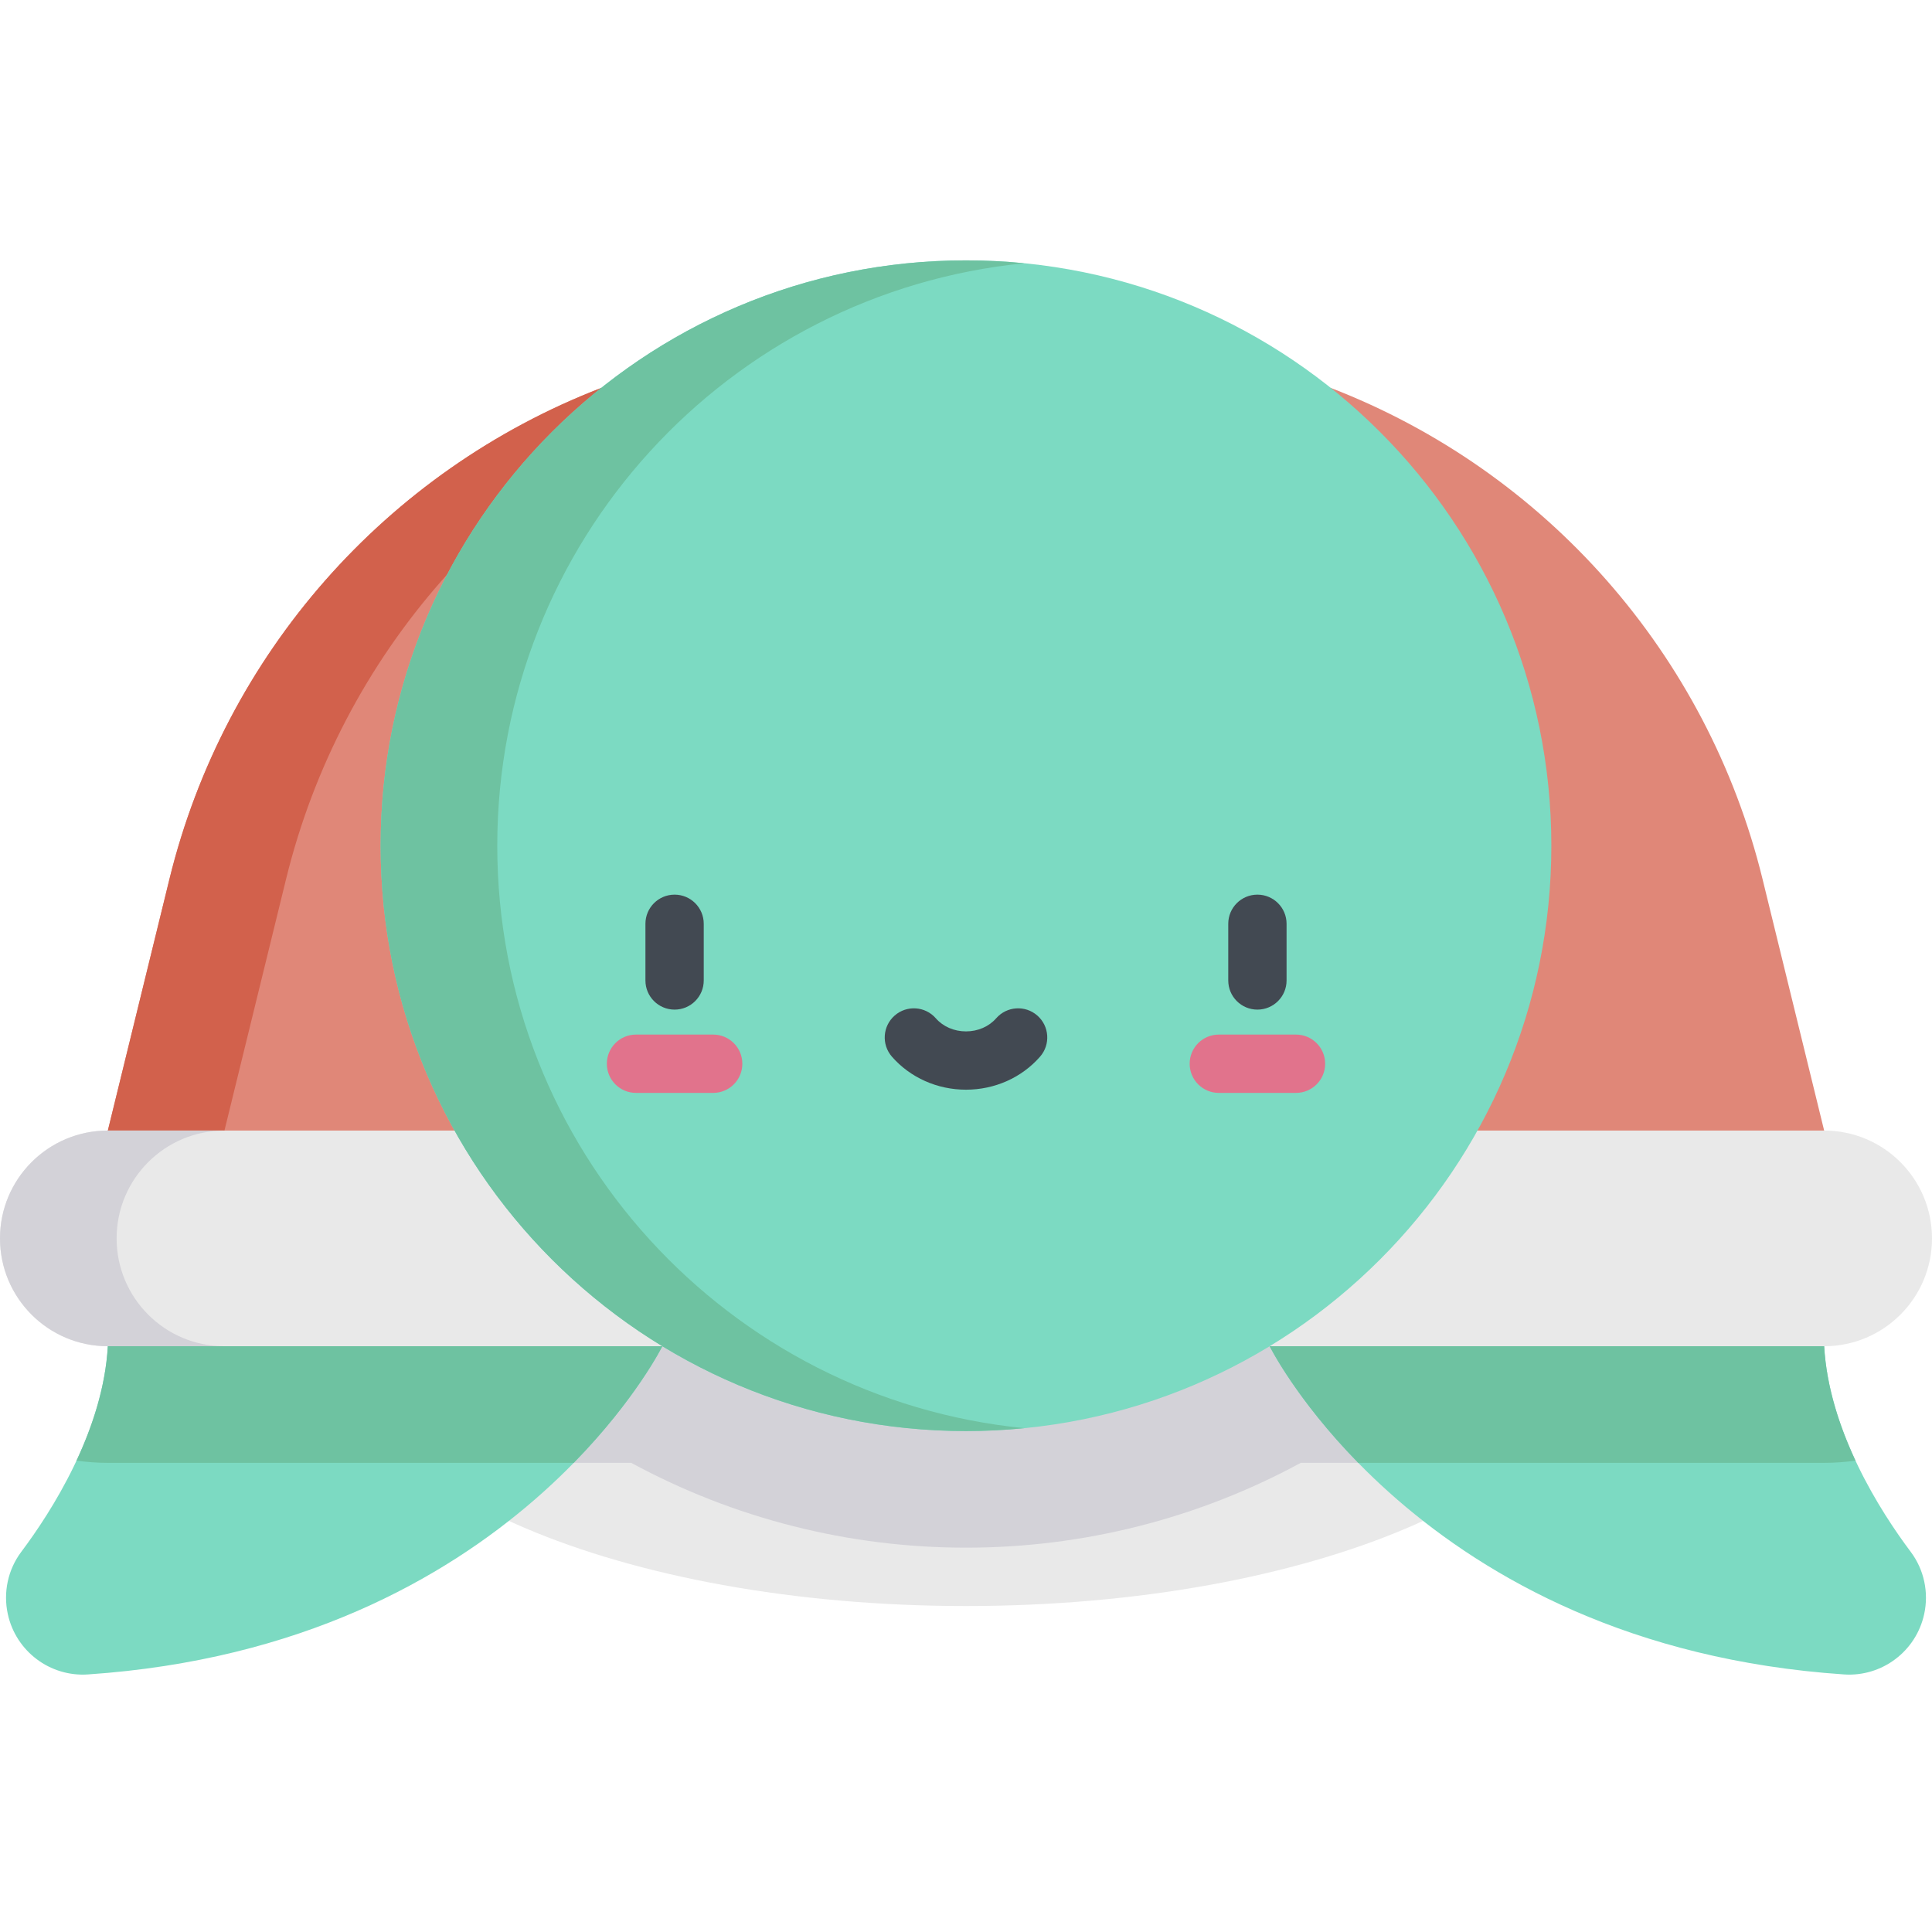 <svg height="512px" viewBox="0 -68 512 511" width="512px" xmlns="http://www.w3.org/2000/svg"><path d="m90.477 286.289c0 39.117 74.105 70.824 165.523 70.824s165.523-31.707 165.523-70.824l-165.523-17.473zm0 0" fill="#e9e9e9"/><path d="m421.523 286.289-165.523-17.473-165.523 17.473c0 11.871 6.836 23.055 18.898 32.883h57.918c27.133 14.734 57.609 22.48 88.707 22.48 31.094 0 61.574-7.746 88.707-22.48h57.918c12.062-9.828 18.898-21.012 18.898-32.883zm0 0" fill="#d3d2d8"/><path d="m87.762 265.254-59.184 23.016c-1.277 22.539-14.984 43.879-22.941 54.484-3.535 4.711-4.82 10.73-3.57 16.484 2.137 9.855 11.18 16.684 21.242 16.004 112.805-7.625 152.219-86.973 152.219-86.973zm0 0" fill="#7cdac2"/><path d="m424.238 265.254 59.184 23.016c1.277 22.539 14.984 43.879 22.941 54.484 3.535 4.711 4.82 10.73 3.57 16.484-2.137 9.855-11.18 16.684-21.242 16.004-112.805-7.625-152.219-86.973-152.219-86.973zm0 0" fill="#7cdac2"/><path d="m28.578 231.109 16.328-66.645c14.574-59.488 57.309-108.098 114.441-130.168h193.305c57.133 22.07 99.867 70.68 114.441 130.168l16.328 66.645-227.422 28.578zm0 0" fill="#e08778"/><path d="m59.484 231.109 16.328-66.645c14.57-59.488 57.305-108.098 114.441-130.168h-30.906c-57.133 22.07-99.867 70.68-114.441 130.168l-16.328 66.645 227.422 28.578 15.453-1.941zm0 0" fill="#d2614c"/><path d="m491.723 318.582c-4.273-9.152-7.695-19.598-8.301-30.316l-59.184-23.012-87.766 23.012s6.984 14.059 23.48 30.906h123.469c2.816 0 5.586-.211 8.301-.59zm0 0" fill="#6ec2a1"/><path d="m28.578 288.266c-.605 10.719-4.027 21.164-8.301 30.316 2.715.379 5.48.59 8.301.59h123.469c16.496-16.848 23.48-30.906 23.48-30.906l-87.766-23.012zm0 0" fill="#6ec2a1"/><path d="m483.422 231.109h-454.844c-15.785 0-28.578 12.793-28.578 28.578s12.793 28.578 28.578 28.578h454.844c15.785 0 28.578-12.793 28.578-28.578s-12.793-28.578-28.578-28.578zm0 0" fill="#e9e9e9"/><path d="m30.906 259.688c0-15.785 12.793-28.578 28.578-28.578h-30.906c-15.785 0-28.578 12.793-28.578 28.578s12.793 28.578 28.578 28.578h30.906c-15.785 0-28.578-12.793-28.578-28.578zm0 0" fill="#d3d2d8"/><path d="m411.125 155.625c0 85.672-69.453 155.121-155.125 155.121s-155.125-69.449-155.125-155.121 69.453-155.125 155.125-155.125 155.125 69.453 155.125 155.125zm0 0" fill="#7cdac2"/><path d="m131.781 155.625c0-80.457 61.254-146.605 139.672-154.359-5.082-.504-10.238-.766-15.453-.766-85.672 0-155.125 69.453-155.125 155.125s69.453 155.125 155.125 155.125c5.215 0 10.371-.262 15.453-.766-78.418-7.758-139.672-73.902-139.672-154.359zm0 0" fill="#6ec2a1"/><path d="m178.773 199.059c-4.266 0-7.727-3.461-7.727-7.727v-15.016c0-4.266 3.461-7.727 7.727-7.727 4.27 0 7.727 3.461 7.727 7.727v15.016c0 4.266-3.457 7.727-7.727 7.727zm0 0" fill="#424952"/><path d="m189 221.129h-20.453c-4.266 0-7.727-3.457-7.727-7.727 0-4.266 3.461-7.727 7.727-7.727h20.453c4.27 0 7.727 3.461 7.727 7.727 0 4.27-3.461 7.727-7.727 7.727zm0 0" fill="#e1738c"/><path d="m333.227 199.059c-4.27 0-7.727-3.461-7.727-7.727v-15.016c0-4.266 3.457-7.727 7.727-7.727 4.27 0 7.727 3.461 7.727 7.727v15.016c0 4.266-3.457 7.727-7.727 7.727zm0 0" fill="#424952"/><path d="m343.453 221.129h-20.453c-4.27 0-7.727-3.457-7.727-7.727 0-4.266 3.457-7.727 7.727-7.727h20.453c4.266 0 7.727 3.461 7.727 7.727 0 4.27-3.461 7.727-7.727 7.727zm0 0" fill="#e1738c"/><path d="m256 220.281c-7.613 0-14.77-3.191-19.633-8.754-2.805-3.215-2.477-8.094.734-10.902 3.215-2.809 8.094-2.48 10.902.734 1.926 2.203 4.84 3.469 7.996 3.469s6.066-1.266 7.996-3.469c2.809-3.215 7.688-3.543 10.902-.734 3.211 2.809 3.539 7.688.73 10.902-4.859 5.562-12.016 8.754-19.629 8.754zm0 0" fill="#424952"/></svg>